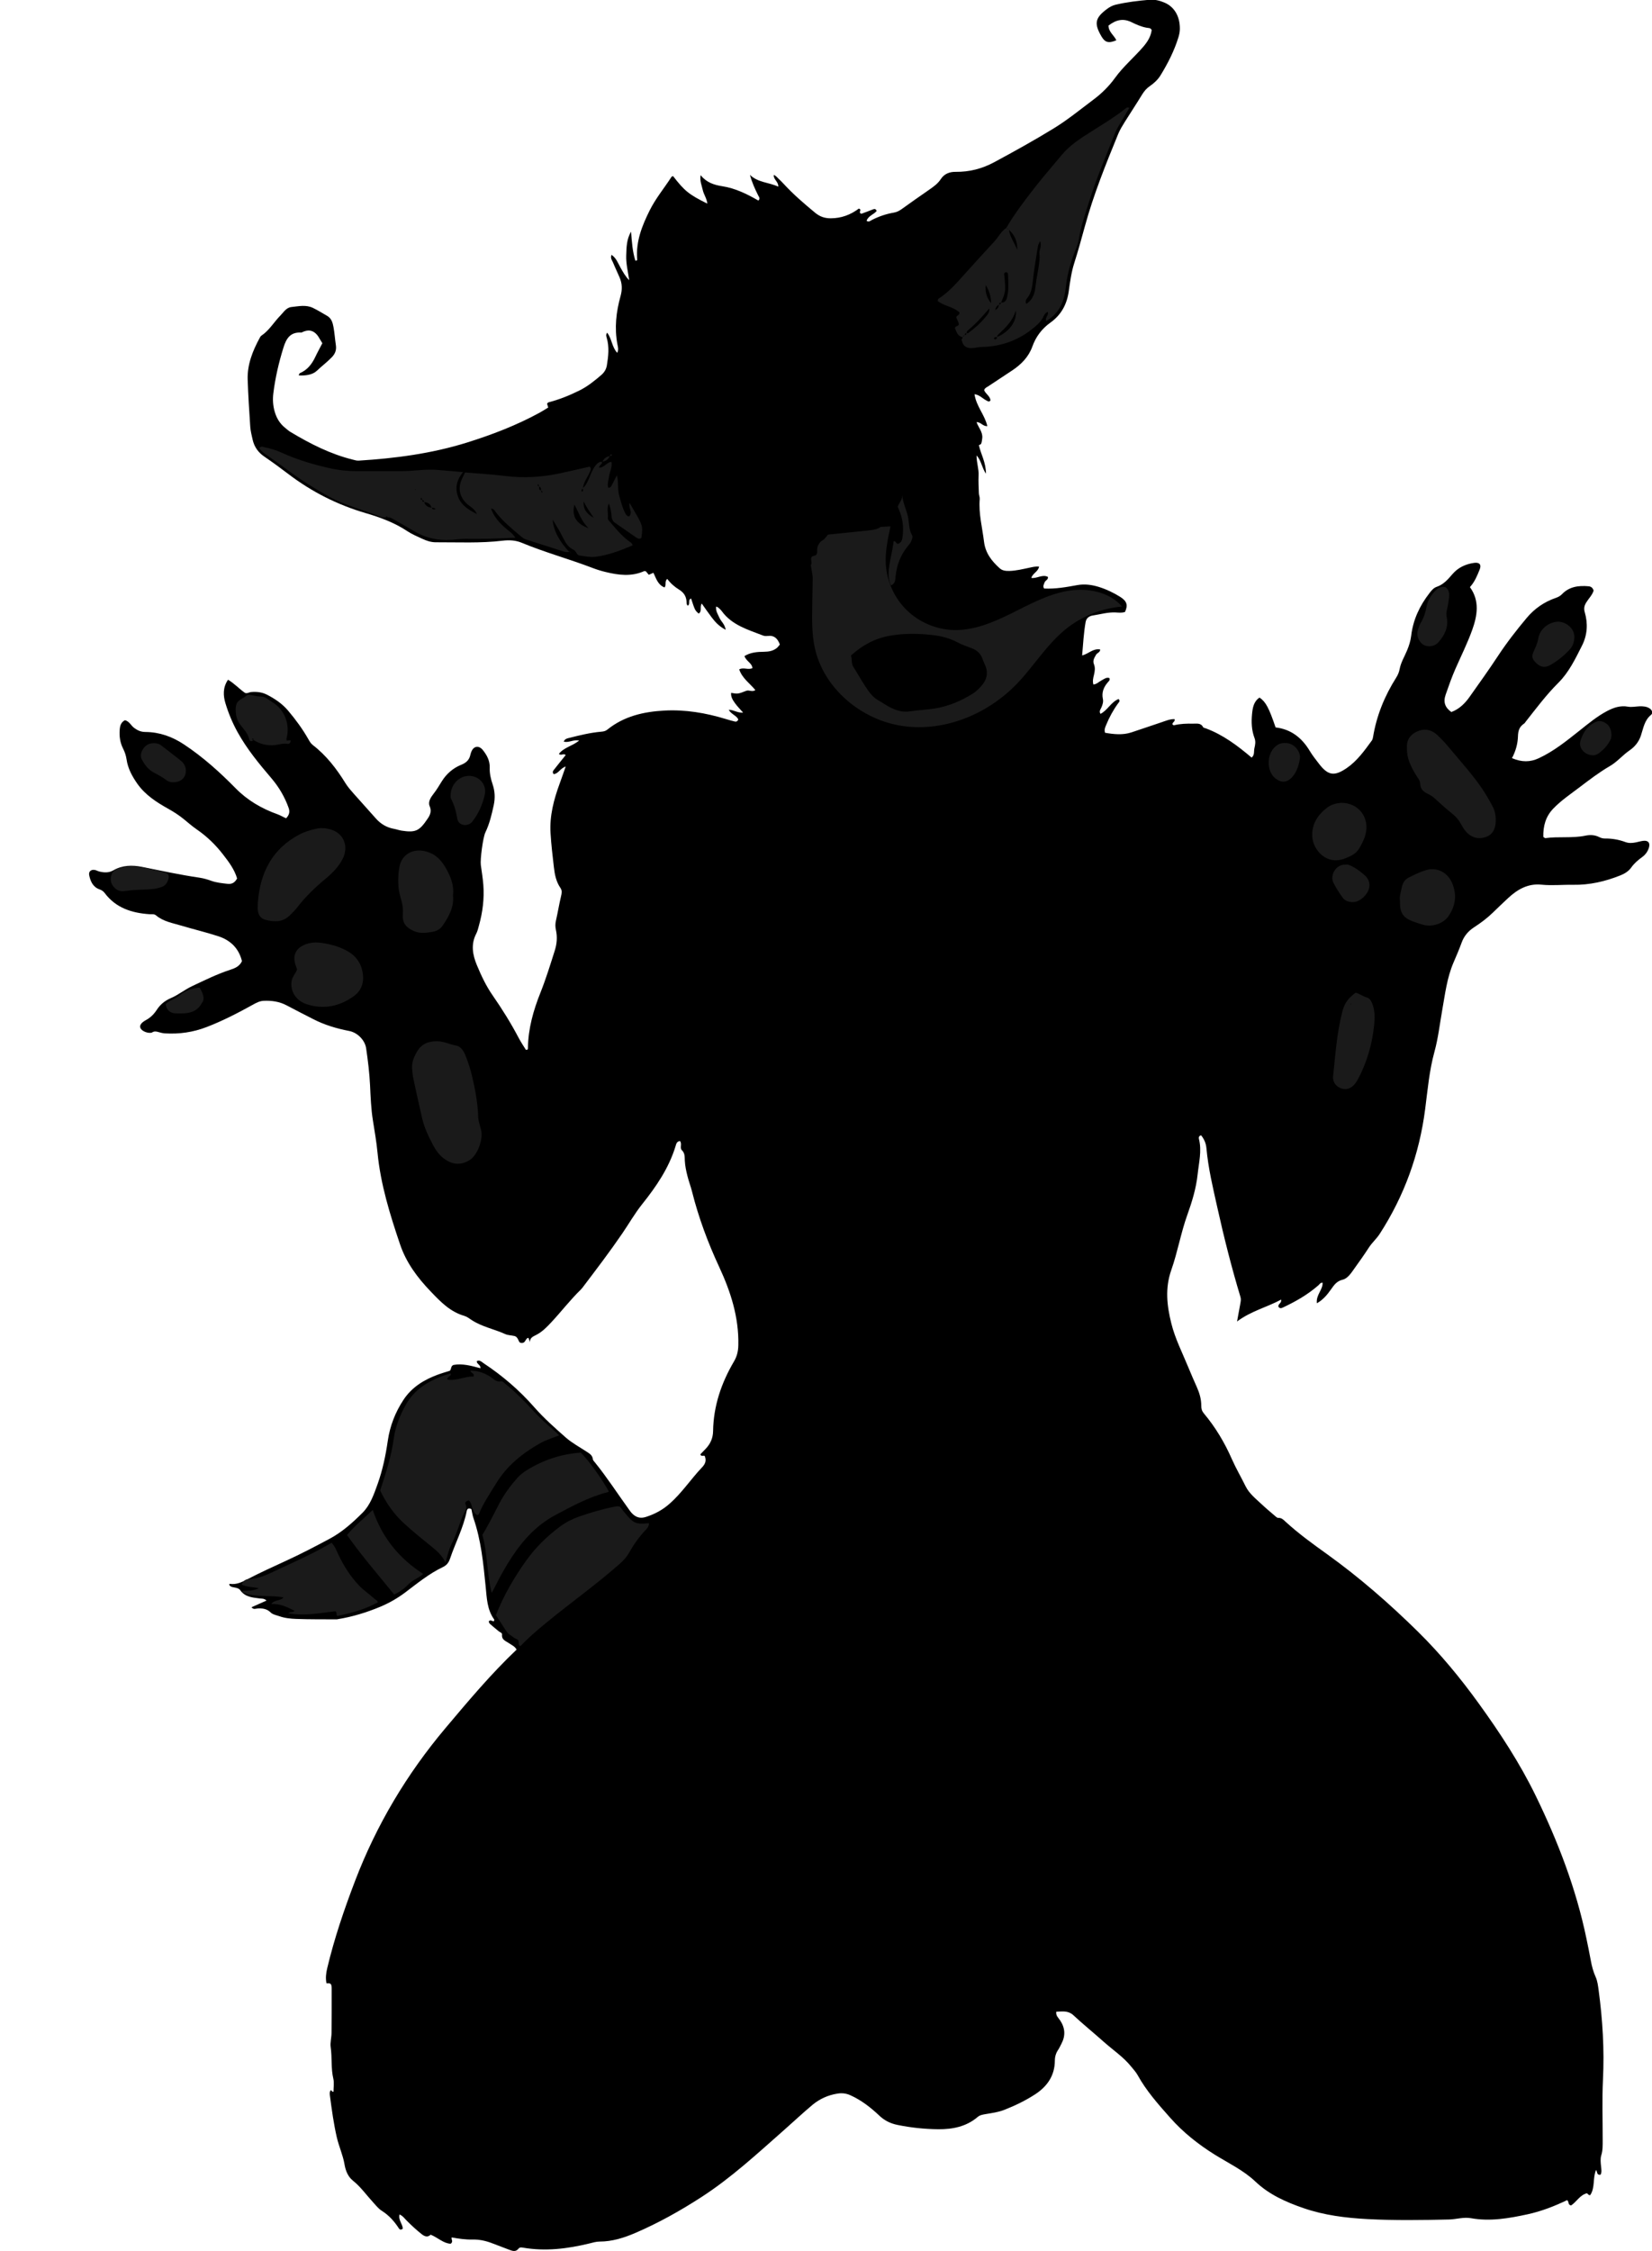 <?xml version="1.0" encoding="utf-8"?>
<!-- Generator: Adobe Illustrator 24.1.1, SVG Export Plug-In . SVG Version: 6.00 Build 0)  -->
<svg version="1.1" id="Layer_1" xmlns="http://www.w3.org/2000/svg" xmlns:xlink="http://www.w3.org/1999/xlink" x="0px" y="0px"
	 viewBox="0 0 413.73 563.5" style="enable-background:new 0 0 413.73 563.5;" xml:space="preserve">
<style type="text/css">
	.st0{fill:#1A1A1A;}
</style>
<g>
	<path d="M264.54,503.59c-0.17,1,0.54,1.54,0.96,2.18c1.28,1.92,1.38,3.86,0.31,5.88c-0.26,0.5-0.49,1.01-0.8,1.48
		c-0.55,0.82-0.82,1.68-0.83,2.69c-0.02,3.77-1.89,6.48-4.97,8.48c-2.43,1.57-5.01,2.82-7.7,3.87c-1.51,0.59-3.09,0.79-4.66,1.06
		c-0.71,0.13-1.4,0.21-1.99,0.71c-2.84,2.43-6.3,3.11-9.86,3.08c-3.43-0.03-6.85-0.39-10.23-1.08c-1.81-0.37-3.28-1.11-4.6-2.37
		c-2.15-2.03-4.47-3.83-7.2-5.06c-1.09-0.49-2.13-0.59-3.25-0.41c-2.35,0.37-4.46,1.33-6.27,2.84c-2.39,2-4.66,4.14-7,6.2
		c-6.72,5.92-13.28,12.02-20.84,16.9c-5.25,3.39-10.69,6.44-16.43,8.91c-2.86,1.23-5.83,2.19-9.03,2.19c-0.86,0-1.73,0.27-2.58,0.48
		c-5.47,1.33-10.99,2.01-16.6,1.04c-0.41-0.07-0.83-0.11-1.1,0.24c-0.72,0.92-1.55,0.58-2.38,0.27c-1.42-0.53-2.84-1.08-4.26-1.62
		c-1.58-0.61-3.21-0.96-4.91-0.92c-1.76,0.04-3.49-0.22-5.19-0.53c-0.21,0.54,0.5,0.96-0.25,1.58c-1.78-0.05-3.18-1.51-5.03-2.27
		c-0.68,0.69-1.43,0.51-2.21-0.1c-1.32-1.04-2.55-2.18-3.74-3.37c-0.55-0.55-1.01-1.23-1.83-1.59c-0.39,1.41,0.81,2.43,0.8,3.57
		c-0.48,0.38-0.79,0.21-0.95-0.05c-1.14-1.76-2.48-3.28-4.28-4.42c-0.86-0.54-1.53-1.4-2.23-2.17c-1.66-1.81-3.07-3.83-5.03-5.4
		c-1.2-0.96-1.82-2.4-2.11-4.13c-0.38-2.24-1.38-4.4-1.91-6.66c-0.79-3.43-1.26-6.9-1.72-10.38c-0.06-0.47-0.12-0.95,0.11-1.39
		c0.39-0.21,0.35,0.49,0.77,0.3c0-1.07,0.21-2.21-0.04-3.25c-0.62-2.6-0.28-5.26-0.66-7.87c-0.17-1.16,0.2-2.38,0.21-3.57
		c0.04-3.68,0.03-7.36,0.03-11.04c0-0.24-0.01-0.48-0.04-0.72c-0.08-0.78-0.66-0.71-1.25-0.68c-0.27-1.28-0.12-2.52,0.18-3.78
		c1.78-7.47,4.25-14.73,6.99-21.89c5.36-14.02,12.94-26.71,22.6-38.19c5.71-6.78,11.4-13.56,17.84-19.68
		c-0.44-0.83-1.22-1.12-1.86-1.57c-0.81-0.58-1.94-0.83-1.79-2.23c0.04-0.4-0.52-0.54-0.83-0.79c-0.74-0.61-1.48-1.22-2.2-1.85
		c-0.16-0.14-0.22-0.4-0.31-0.59c0.45-0.64,0.89,0.04,1.32-0.08c0.02-0.15,0.11-0.35,0.05-0.44c-1.79-2.47-1.84-5.38-2.13-8.23
		c-0.58-5.8-1.13-11.59-3.06-17.15c-0.25-0.73-0.34-1.53-0.5-2.22c-0.67-0.4-1.07-0.1-1.17,0.42c-0.82,4.2-2.84,7.96-4.19,11.97
		c-0.33,0.98-0.86,1.66-1.79,2.1c-3.49,1.66-6.45,4.11-9.51,6.41c-1.94,1.45-4.01,2.62-6.23,3.55c-3.4,1.41-6.91,2.49-10.55,3.08
		c-0.08,0.01-0.16,0.05-0.23,0.05c-3.41-0.02-6.82,0.02-10.23-0.11c-1.42-0.05-2.87-0.2-4.24-0.69c-0.75-0.27-1.6-0.38-2.17-0.95
		c-0.96-0.94-2.08-1.05-3.32-0.97c-0.43,0.03-0.93,0.33-1.45-0.31c1.21-0.54,2.39-1.06,3.77-1.68c-0.63-0.56-1.18-0.46-1.69-0.52
		c-1.81-0.24-3.68-0.33-4.89-2.06c-0.33-0.47-0.93-0.59-1.49-0.7c-0.46-0.09-0.96-0.13-1.24-0.61c-0.09-0.19-0.01-0.31,0.21-0.28
		c1.58,0.21,2.87-0.42,4.24-1.13c3.19-1.66,6.46-3.15,9.73-4.65c3.71-1.7,7.32-3.59,10.91-5.51c3.15-1.68,5.77-4.03,8.25-6.51
		c1.96-1.96,2.85-4.61,3.77-7.16c1.27-3.54,2.03-7.19,2.57-10.92c0.53-3.65,1.87-7.1,3.93-10.21c2.12-3.21,5.24-5.08,8.77-6.36
		c0.97-0.35,1.97-0.63,2.82-0.9c0.47-0.44,0.15-1.09,0.89-1.45c2.18-0.43,4.48,0.19,6.79,0.82c0.05-0.93-0.98-1.03-0.92-1.79
		c0.73-0.37,1.21,0.2,1.71,0.53c4.69,3.11,8.93,6.73,12.64,10.96c2.43,2.77,5.19,5.22,7.94,7.64c1.55,1.36,3.41,2.36,5.15,3.5
		c0.74,0.49,1.52,0.89,1.63,1.93c0.03,0.28,0.31,0.55,0.51,0.79c3.02,3.73,5.62,7.76,8.43,11.65c0.28,0.39,0.55,0.79,0.88,1.13
		c0.97,0.98,2.04,1.34,3.47,0.88c2.23-0.72,4.14-1.73,5.95-3.33c3.09-2.72,5.31-6.15,8.11-9.09c0.67-0.7,1.17-1.54,0.7-2.76
		c-0.14-0.43-0.9,0.26-1.13-0.49c0.44-0.46,0.93-0.97,1.42-1.48c1.14-1.22,1.75-2.67,1.77-4.33c0.1-6.32,2.07-12.07,5.24-17.46
		c0.74-1.26,1.05-2.52,1.08-4.05c0.16-6.99-1.91-13.39-4.79-19.59c-2.84-6.11-5.17-12.37-6.81-18.9c-0.33-1.31-0.83-2.59-1.15-3.9
		c-0.31-1.23-0.58-2.47-0.65-3.77c-0.05-0.91,0.08-1.88-0.75-2.67c-0.58-0.55,0.11-1.57-0.45-2.27c-0.86,0.04-0.97,0.8-1.14,1.34
		c-1.68,5.46-4.84,10.07-8.34,14.45c-1.86,2.33-3.31,4.89-4.98,7.33c-3.07,4.49-6.36,8.81-9.64,13.14
		c-0.24,0.32-0.47,0.65-0.76,0.93c-2.64,2.56-4.87,5.49-7.38,8.17c-1.14,1.23-2.31,2.43-3.85,3.2c-0.72,0.36-1.56,0.71-1.49,1.78
		c-0.12-0.36-0.24-0.72-0.37-1.08c-0.9,0.06-0.61,1.62-2.1,1.21c-0.45-0.26-0.47-1.44-1.41-1.67c-0.77-0.19-1.62-0.17-2.33-0.49
		c-2.76-1.26-5.8-1.81-8.38-3.5c-0.6-0.39-1.2-0.87-1.87-1.06c-3.56-1.02-5.99-3.58-8.42-6.12c-3.29-3.43-6.11-7.19-7.65-11.76
		c-2.54-7.49-4.88-15.02-5.65-22.96c-0.26-2.69-0.72-5.37-1.15-8.04c-0.47-2.9-0.58-5.87-0.72-8.82c-0.15-3.11-0.53-6.19-0.98-9.27
		c-0.29-2.01-2.13-3.93-4.23-4.34c-3.16-0.61-6.2-1.51-9.06-2.99c-2.2-1.14-4.42-2.24-6.6-3.41c-1.83-0.98-3.76-1.24-5.79-1.15
		c-1,0.05-1.83,0.49-2.67,0.96c-3.77,2.09-7.6,4.07-11.64,5.62c-3.33,1.28-6.79,1.78-10.34,1.57c-0.55-0.03-1.11-0.16-1.64-0.32
		c-0.56-0.17-1.08-0.27-1.61,0.07c-0.07,0.04-0.14,0.08-0.22,0.09c-0.97,0.17-2.36-0.41-2.7-1.13c-0.3-0.63,0.06-1.33,1.29-2
		c1.17-0.63,2.04-1.48,2.76-2.58c0.88-1.36,2.02-2.31,3.6-2.99c1.81-0.77,3.39-2.08,5.21-2.94c3.18-1.5,6.33-3.06,9.68-4.15
		c1.14-0.37,2.26-0.84,2.86-2.13c-0.77-3.19-2.86-5.24-5.93-6.24c-3.03-0.99-6.15-1.72-9.21-2.64c-2.2-0.66-4.54-1.02-6.38-2.58
		c-0.47-0.4-1.05-0.25-1.6-0.29c-4.45-0.3-8.46-1.55-11.27-5.32c-0.36-0.48-0.78-0.72-1.33-0.92c-1.61-0.59-2.22-1.99-2.54-3.52
		c-0.19-0.94,0.48-1.51,1.45-1.31c0.39,0.08,0.74,0.3,1.13,0.39c1.18,0.27,2.31,0.36,3.47-0.31c2.26-1.3,4.72-1.35,7.22-0.85
		c4.77,0.96,9.52,1.99,14.34,2.69c1.02,0.15,2.03,0.45,3,0.8c1.3,0.46,2.64,0.58,3.99,0.74c1.11,0.13,1.85-0.25,2.44-1.34
		c-0.64-2.24-2.07-4.14-3.53-6.02c-1.87-2.42-4.03-4.51-6.56-6.25c-1.18-0.81-2.26-1.78-3.38-2.68c-1.18-0.95-2.45-1.76-3.78-2.5
		c-2.93-1.64-5.76-3.46-7.75-6.29c-1.29-1.85-2.35-3.79-2.68-6.07c-0.14-0.95-0.44-1.86-0.88-2.72c-0.74-1.46-0.96-3.04-0.84-4.66
		c0.07-0.98,0.28-1.89,1.32-2.43c1.1,0.28,1.52,1.37,2.34,1.96c0.85,0.61,1.62,0.98,2.79,0.99c3.49,0.03,6.67,1.14,9.64,3.11
		c4.77,3.16,8.96,6.93,12.95,10.99c2.97,3.02,6.53,5.09,10.48,6.5c0.75,0.27,1.41,0.69,2.16,1.01c0.72-0.79,1.01-1.52,0.63-2.6
		c-0.98-2.75-2.42-5.2-4.3-7.41c-3.11-3.65-6.14-7.31-8.49-11.56c-1.29-2.33-2.29-4.75-3.04-7.24c-0.56-1.86-0.7-3.91,0.65-5.88
		c1.62,0.96,2.78,2.27,4.24,3.29c0.52,0.24,1.03-0.16,1.58-0.21c1.38-0.11,2.7,0.03,3.96,0.68c2.01,1.03,3.84,2.28,5.31,4.03
		c1.86,2.21,3.56,4.52,4.99,7.03c0.32,0.55,0.61,1.11,1.14,1.52c3.41,2.62,5.98,5.97,8.21,9.59c0.6,0.96,1.34,1.79,2.08,2.63
		c1.79,2.04,3.64,4.03,5.43,6.08c1.26,1.45,2.78,2.37,4.67,2.7c0.63,0.11,1.23,0.35,1.86,0.44c3.57,0.55,4.48,0.05,6.55-3.04
		c0.58-0.86,1.03-1.84,0.47-3.11c-0.46-1.05,0.29-2.19,0.97-3.06c0.8-1.01,1.43-2.11,2.11-3.19c1.18-1.88,2.84-3.29,4.87-4.1
		c1.26-0.51,1.99-1.23,2.26-2.5c0.05-0.23,0.13-0.46,0.21-0.69c0.57-1.5,1.89-1.75,2.91-0.48c1.01,1.26,1.77,2.66,1.72,4.37
		c-0.05,1.45,0.26,2.85,0.73,4.22c0.57,1.69,0.66,3.39,0.28,5.18c-0.51,2.35-1.05,4.67-2.1,6.85c-0.61,1.26-1.33,6.81-1.14,8.16
		c0.23,1.66,0.5,3.31,0.63,4.97c0.26,3.46-0.17,6.85-1.1,10.18c-0.19,0.69-0.35,1.41-0.68,2.04c-1.38,2.65-0.91,5.28,0.15,7.84
		c1.1,2.65,2.32,5.25,3.98,7.63c2.37,3.41,4.57,6.94,6.51,10.63c0.55,1.05,1.22,2.03,1.79,2.95c0.54,0.08,0.52-0.24,0.52-0.43
		c0.06-4.87,1.37-9.46,3.16-13.93c1.36-3.42,2.44-6.93,3.55-10.43c0.55-1.72,0.69-3.45,0.3-5.2c-0.18-0.8-0.18-1.54,0.01-2.35
		c0.46-2.02,0.79-4.07,1.27-6.09c0.18-0.74,0.3-1.42-0.14-2.06c-1.09-1.57-1.44-3.37-1.65-5.2c-0.33-2.85-0.67-5.7-0.84-8.56
		c-0.26-4.3,0.82-8.39,2.29-12.39c0.49-1.32,0.94-2.65,1.51-4.27c-1.39,0.47-1.82,1.8-3,1.91c-0.48-0.5-0.1-0.9,0.18-1.25
		c0.92-1.19,1.88-2.35,2.82-3.52c-0.53-0.53-1.11,0.23-1.71-0.28c1.22-1.63,3.33-1.94,5.07-3.34c-1.46-0.34-2.6,0.63-3.86,0.24
		c0.32-0.72,0.89-0.79,1.41-0.92c2.63-0.67,5.27-1.31,7.98-1.55c0.57-0.05,1.06-0.13,1.54-0.52c4.17-3.37,9.11-4.49,14.3-4.77
		c5.24-0.28,10.34,0.59,15.35,2.11c0.76,0.23,1.53,0.46,2.3,0.64c0.32,0.08,0.63-0.04,0.85-0.52c-0.45-1-1.8-1.3-2.4-2.43
		c1.26,0.02,2.19,0.82,3.6,0.71c-0.76-0.87-1.45-1.55-2.01-2.33c-0.54-0.76-1.1-1.56-0.99-2.61c1.64,0.27,1.66,0.32,3.79-0.52
		c0.74-0.29,1.41,0.39,2.28-0.17c-1.35-1.68-3.29-2.92-4.05-5.19c1.08-0.6,2.24,0.22,3.32-0.32c-0.13-1.3-1.58-1.72-2-3.01
		c1.5-0.94,3.21-1.06,4.92-1.08c1.16-0.01,2.23-0.2,3.15-0.92c0.3-0.23,0.52-0.58,0.79-0.89c-0.54-1.48-1.39-2.36-3.05-2.15
		c-0.39,0.05-0.83,0.03-1.18-0.11c-3.78-1.47-7.78-2.59-10.34-6.13c-0.23-0.32-0.55-0.58-0.84-0.85c-0.11-0.1-0.28-0.14-0.55-0.28
		c-0.16,1.13,0.45,1.95,0.84,2.85c0.41,0.91,1.33,1.55,1.56,2.98c-1.63-0.84-2.61-1.92-3.5-3.09c-0.85-1.12-1.65-2.29-2.5-3.48
		c-0.57,0.86,0.16,1.92-0.77,2.51c-0.93-0.82-0.93-0.82-1.9-3.77c-0.88,0.32-0.12,1.4-0.83,1.79c-0.28-0.23-0.29-0.55-0.3-0.87
		c-0.04-1.39-0.65-2.39-1.85-3.13c-1.14-0.7-2.17-1.58-2.99-2.71c-0.74,0.67-0.14,1.51-0.68,2.15c-1.66-0.64-2.1-2.24-2.78-3.67
		c-0.35,0.15-0.69,0.3-1.16,0.5c-0.24-0.28-0.49-0.58-0.75-0.88c-0.14-0.01-0.32-0.07-0.45-0.02c-3.18,1.41-6.41,0.98-9.63,0.2
		c-1.08-0.26-2.16-0.59-3.2-0.99c-5.89-2.26-12-3.91-17.83-6.34c-1.53-0.63-3.13-0.7-4.72-0.51c-5.58,0.67-11.17,0.38-16.76,0.4
		c-1.21,0.01-2.37-0.39-3.46-0.9c-1.23-0.58-2.51-1.1-3.63-1.85c-3.24-2.16-6.83-3.48-10.51-4.56c-7.06-2.07-13.5-5.33-19.35-9.79
		c-1.97-1.5-3.97-2.96-6.02-4.36c-1.54-1.05-2.5-2.44-2.91-4.23c-0.24-1.09-0.53-2.18-0.6-3.29c-0.26-3.9-0.51-7.8-0.64-11.71
		c-0.13-3.78,1.23-7.19,3-10.45c0.11-0.21,0.24-0.45,0.42-0.57c1.97-1.31,3.13-3.38,4.74-5.02c0.83-0.84,1.49-2.02,2.78-2.16
		c1.81-0.19,3.68-0.63,5.43,0.23c1.22,0.59,2.37,1.31,3.55,1.99c1.09,0.63,1.38,1.75,1.58,2.84c0.27,1.49,0.36,3.01,0.59,4.5
		c0.18,1.21-0.18,2.15-1.04,3.03c-1.16,1.2-2.5,2.2-3.71,3.35c-1.1,1.05-2.85,1.27-4.56,1.18c0.13-0.29,0.16-0.5,0.26-0.55
		c1.88-0.79,3.03-2.26,3.88-4.05c0.54-1.15,1.17-2.27,1.78-3.46c-0.21-0.35-0.43-0.68-0.62-1.02c-1-1.86-2.36-2.76-4.47-1.71
		c-0.07,0.03-0.15,0.07-0.23,0.06c-2.67-0.15-3.7,1.43-4.42,3.76c-1.17,3.75-2.05,7.55-2.53,11.43c-0.19,1.5-0.11,3.03,0.31,4.52
		c0.46,1.67,1.3,3.08,2.66,4.16c0.44,0.35,0.85,0.74,1.33,1.02c4.95,2.97,10.06,5.57,15.71,6.95c0.46,0.11,0.88,0.26,1.39,0.22
		c9.18-0.57,18.26-1.77,27.08-4.52c6.26-1.96,12.37-4.3,18.15-7.45c0.76-0.42,1.49-0.89,2.21-1.32c-0.12-0.4-0.21-0.68-0.29-0.95
		c0.12-0.13,0.2-0.31,0.32-0.34c2.72-0.7,5.3-1.74,7.81-2.99c2.03-1.01,3.76-2.41,5.46-3.87c0.74-0.65,1.22-1.4,1.39-2.43
		c0.38-2.3,0.63-4.58-0.04-6.87c-0.11-0.37-0.26-0.77,0.1-1.29c1.2,1.51,1.17,3.58,2.53,5.05c0.4-0.78,0.17-1.49,0.05-2.13
		c-0.78-4.1-0.32-8.13,0.78-12.07c0.46-1.65,0.42-3.14-0.23-4.66c-0.53-1.25-1.13-2.47-1.64-3.73c-0.23-0.55-0.73-1.06-0.4-1.95
		c1.22,0.81,1.63,2.09,2.26,3.2c0.62,1.09,1.21,2.19,2.18,3.16c-0.28-2.07-0.83-4.15-0.75-6.2c0.07-1.98,0.08-4.09,1.22-5.95
		c0.19,2.47,0.34,4.92,1.07,7.24c0.54,0.07,0.46-0.27,0.45-0.42c-0.33-4.4,1.22-8.29,3.13-12.13c1.5-3.02,3.66-5.6,5.47-8.41
		c0.07-0.11,0.26-0.13,0.4-0.19c2.89,3.73,3.95,4.59,8.58,6.89c-0.14-1.31-0.89-2.27-1.14-3.38c-0.25-1.15-0.78-2.26-0.55-3.74
		c1.48,1.81,3.32,2.44,5.43,2.76c3.26,0.5,6.22,1.96,9.04,3.59c0.56-0.53,0.12-0.93-0.07-1.33c-0.81-1.63-1.56-3.28-2.04-5.11
		c2,1.96,4.72,1.85,7.09,2.96c0.07-1.28-1.2-1.71-1.13-2.93c0.57,0.19,0.87,0.63,1.23,0.97c0.41,0.38,0.81,0.78,1.19,1.19
		c2.44,2.66,5.16,5,7.93,7.29c1.19,0.99,2.44,1.41,3.94,1.4c2.65-0.01,4.98-0.89,7.03-2.44c0.86,0.29-0.16,0.86,0.46,1.24
		c-0.05-0.01,0.12,0.08,0.24,0.04c0.98-0.35,1.94-0.73,2.91-1.1c0.32-0.12,0.62-0.11,0.85,0.42c-0.7,0.88-2.13,1.21-2.53,2.48
		c0.6,0.39,0.98-0.05,1.38-0.25c1.72-0.87,3.54-1.49,5.43-1.81c0.75-0.13,1.33-0.42,1.93-0.85c2.34-1.68,4.69-3.33,7.06-4.97
		c1.05-0.73,2.07-1.47,2.79-2.58c0.86-1.32,2.19-1.83,3.71-1.81c3.43,0.04,6.61-0.77,9.64-2.4c5-2.69,9.96-5.44,14.8-8.4
		c3.56-2.17,6.78-4.81,10.1-7.3c2.02-1.51,3.86-3.32,5.38-5.42c2.06-2.86,4.79-5.14,7.08-7.8c1.07-1.25,1.88-2.55,2.1-4.16
		c-0.25-0.61-0.78-0.5-1.23-0.59c-1.35-0.24-2.58-0.79-3.81-1.39c-2.01-0.98-3.77-0.7-5.77,0.84c-0.02,1.56,1.37,2.42,1.96,3.68
		c-1.92,0.82-2.83,0.58-3.73-0.97c-1.89-3.24-1.6-4.64,1.42-6.88c0.65-0.48,1.33-0.86,2.13-1.05c2.8-0.66,5.66-0.99,8.51-1.24
		c1.26-0.11,2.53,0.21,3.72,0.71c2.42,1.02,3.89,3.38,3.86,6.6c-0.01,0.71-0.16,1.43-0.37,2.11c-1.04,3.38-2.64,6.51-4.48,9.51
		c-0.68,1.1-1.63,1.97-2.69,2.7c-0.81,0.55-1.4,1.26-1.92,2.1c-1.41,2.32-2.92,4.58-4.36,6.89c-0.59,0.95-1.18,1.91-1.61,2.94
		c-3.12,7.61-6.2,15.24-8.37,23.19c-0.84,3.08-1.69,6.16-2.66,9.2c-0.73,2.3-1.04,4.67-1.37,7.03c-0.46,3.27-1.88,5.9-4.58,7.83
		c-2.14,1.53-3.65,3.52-4.54,6.02c-0.93,2.58-2.77,4.45-5.02,5.95c-2,1.33-4,2.64-6,3.97c-0.39,0.26-0.87,0.42-1.05,0.97
		c0.34,0.95,1.48,1.45,1.59,2.56c-0.32,0.5-0.65,0.23-1,0.05c-0.96-0.48-1.69-1.4-3-1.59c0.42,3.01,2.58,5.18,3.21,8
		c-1.17,0.06-1.59-1.03-2.71-1c0.5,1.36,1.59,2.48,1.44,3.98c-0.05,0.47-0.11,0.95-0.26,1.39c-0.06,0.18-0.37,0.27-0.59,0.41
		c0.5,2.23,1.77,4.27,1.78,7.13c-1.09-1.6-1.14-3.26-2.36-4.59c0,1.86,0.59,3.37,0.51,4.96c-0.07,1.51,0.02,3.04,0.07,4.55
		c0.02,0.47,0.25,0.95,0.21,1.41c-0.3,3.64,0.65,7.13,1.08,10.69c0.35,2.85,1.91,4.83,3.9,6.63c0.7,0.64,1.57,0.71,2.47,0.69
		c1.69-0.05,3.32-0.46,4.96-0.8c0.78-0.16,1.54-0.38,2.46-0.28c-0.23,1.26-1.57,1.63-1.95,2.83c1.44,0.2,2.76-0.98,4.16-0.26
		c0.14,0.69-0.62,0.85-0.82,1.35c-0.19,0.51-0.51,1.01-0.13,1.56c2.81,0.14,5.55-0.35,8.27-0.85c1.9-0.35,3.71-0.08,5.43,0.45
		c1.89,0.59,3.71,1.45,5.4,2.52c1.63,1.04,1.94,2.05,1.16,3.74c-0.77,0.28-1.58,0.17-2.37,0.13c-1.95-0.09-3.8,0.47-5.69,0.76
		c-0.92,0.14-1.63,0.64-1.81,1.66c-0.48,2.74-0.62,5.51-0.87,8.35c1.63-0.42,2.79-1.85,4.53-1.5c-0.03,0.76-0.77,0.84-1.03,1.31
		c-0.43,0.76-0.93,1.45-0.52,2.44c0.33,0.82,0.2,1.72-0.01,2.59c-0.19,0.76-0.4,1.55-0.15,2.43c0.85-0.07,1.4-0.71,2.07-1.05
		c0.62-0.32,1.18-0.83,1.95-0.56c0.21,0.53-0.18,0.79-0.4,1.05c-1.05,1.22-1.59,2.54-1.24,4.19c0.15,0.71-0.07,1.41-0.36,2.09
		c-0.2,0.47-0.67,0.95-0.24,1.63c1.78-0.91,2.65-2.97,4.52-3.72c0.5,0.48,0.11,0.78-0.1,1.07c-1.23,1.69-2.22,3.51-3.01,5.44
		c-0.24,0.59-0.53,1.16-0.26,1.94c2.18,0.38,4.39,0.62,6.58-0.09c2.51-0.81,4.99-1.7,7.49-2.52c1.09-0.36,2.17-0.85,3.34-0.81
		c0.19,0.71-0.68,0.8-0.52,1.36c0.13,0.07,0.27,0.21,0.38,0.18c1.57-0.39,3.16-0.43,4.76-0.4c0.93,0.02,1.95-0.24,2.52,0.88
		c0.08,0.16,0.41,0.2,0.63,0.28c4.33,1.6,7.96,4.32,11.51,7.33c0.81-0.61,0.52-1.57,0.71-2.36c0.2-0.85,0.36-1.66,0.01-2.57
		c-0.72-1.9-0.8-3.92-0.61-5.92c0.15-1.57,0.39-3.18,1.88-4.17c1.57,1.08,2.34,2.54,4.02,7.47c3.83,0.45,6.55,2.56,8.52,5.83
		c0.7,1.16,1.54,2.23,2.37,3.3c2.3,2.99,3.88,3.13,6.94,1.04c2.57-1.76,4.43-4.35,6.27-6.88c0.18-0.24,0.26-0.58,0.31-0.89
		c0.88-5.36,2.89-10.27,5.78-14.84c0.43-0.68,0.73-1.36,0.88-2.18c0.31-1.66,1.22-3.11,1.86-4.66c0.49-1.18,0.87-2.37,1.03-3.67
		c0.47-3.99,2.12-7.5,4.57-10.66c0.49-0.64,1.04-1.32,1.79-1.57c1.75-0.59,2.84-1.87,3.99-3.21c1.4-1.63,3.3-2.51,5.42-2.8
		c1.34-0.18,1.87,0.44,1.39,1.64c-0.62,1.55-1.25,3.12-2.45,4.43c2.49,3.43,1.86,7.14,0.57,10.73c-1.19,3.3-2.76,6.46-4.18,9.68
		c-0.93,2.12-1.7,4.3-2.46,6.49c-0.66,1.89-0.17,3.24,1.42,4.37c2.01-0.75,3.42-2.17,4.57-3.8c2.4-3.39,4.82-6.76,7.11-10.24
		c2.19-3.33,4.66-6.5,7.22-9.55c1.91-2.28,4.36-3.99,7.23-4.97c0.61-0.21,1.12-0.47,1.6-0.96c1.82-1.9,4.17-2.18,6.64-1.96
		c0.61,0.05,1.04,0.38,1.26,1.07c-0.32,1.12-1.22,1.96-1.84,2.97c-0.49,0.79-0.66,1.49-0.38,2.46c0.83,2.85,0.66,5.69-0.69,8.36
		c-1.66,3.28-3.26,6.65-5.89,9.27c-3.02,3-5.54,6.38-8.16,9.7c-0.15,0.19-0.27,0.42-0.46,0.55c-1.15,0.77-1.49,1.72-1.53,3.19
		c-0.05,1.85-0.58,3.75-1.5,5.45c2.46,1.06,4.58,1.01,6.66,0.05c3.82-1.76,7.04-4.39,10.3-6.97c2.19-1.74,4.34-3.53,6.83-4.85
		c1.65-0.87,3.33-1.46,5.28-1.11c0.92,0.17,1.91-0.06,2.86-0.09c0.89-0.03,1.76,0.02,2.54,0.52c0.63,0.41,0.91,1.17,0.37,1.61
		c-1.69,1.38-1.93,3.37-2.56,5.23c-0.51,1.52-1.47,2.74-2.88,3.71c-1.7,1.17-3.05,2.83-4.86,3.88c-2.71,1.57-5.18,3.47-7.66,5.35
		c-2.23,1.69-4.55,3.25-6.51,5.28c-1.97,2.03-2.58,4.46-2.52,7.11c0.25,0.16,0.4,0.33,0.52,0.31c3.32-0.47,6.69,0.07,10.01-0.62
		c1.14-0.24,2.38-0.22,3.52,0.38c0.41,0.21,0.91,0.34,1.37,0.33c1.78-0.02,3.5,0.28,5.17,0.9c0.87,0.32,1.73,0.24,2.6,0.07
		c0.63-0.12,1.24-0.32,1.87-0.39c1.24-0.13,1.76,0.54,1.37,1.77c-0.3,0.94-0.86,1.71-1.66,2.29c-1.04,0.75-1.99,1.56-2.75,2.63
		c-0.66,0.92-1.62,1.52-2.68,1.95c-3.81,1.53-7.72,2.44-11.88,2.37c-2.63-0.05-5.27,0.24-7.9-0.03c-3.39-0.35-6.02,1.17-8.38,3.36
		c-1.29,1.2-2.56,2.42-3.82,3.64c-1.44,1.4-3.04,2.59-4.72,3.68c-1.45,0.95-2.5,2.18-3.1,3.84c-0.6,1.65-1.29,3.27-1.99,4.88
		c-1.68,3.86-2.15,8-2.88,12.08c-0.61,3.45-1,6.97-1.93,10.34c-1.3,4.73-1.71,9.57-2.33,14.37c-1.45,11.29-5.22,21.69-11.39,31.24
		c-0.79,1.22-1.89,2.16-2.68,3.37c-1.17,1.81-2.42,3.57-3.68,5.32c-0.79,1.11-1.65,2.46-2.9,2.76c-1.54,0.37-2.18,1.38-2.95,2.46
		c-0.92,1.28-1.88,2.52-3.52,3.45c-0.26-2.1,1.49-3.33,1.44-5.14c-0.54-0.09-0.76,0.38-1.07,0.65c-2.67,2.34-5.72,4.07-8.92,5.57
		c-0.4,0.19-0.75,0.23-1.06-0.18c-0.24-0.73,0.86-0.9,0.65-1.82c-3.55,1.92-7.51,2.84-11.03,5.48c0.31-1.7,0.56-3.08,0.82-4.47
		c0.1-0.55,0.21-1.09,0.04-1.65c-2.24-7.41-4.13-14.91-5.81-22.47c-1.09-4.9-2.27-9.79-2.72-14.81c-0.11-1.21-0.58-2.28-1.33-3.21
		c-0.64,0.15-0.61,0.64-0.53,0.97c0.73,2.97-0.03,5.88-0.34,8.79c-0.37,3.5-1.4,6.86-2.59,10.18c-1.62,4.51-2.42,9.28-4.01,13.79
		c-1.6,4.56-1.1,8.9,0.01,13.36c0.95,3.83,2.75,7.32,4.23,10.93c0.7,1.7,1.43,3.38,2.18,5.06c0.66,1.48,1.1,3.02,1.09,4.62
		c0,0.79,0.17,1.35,0.66,1.93c2.89,3.45,5.17,7.26,6.99,11.4c1.02,2.32,2.33,4.54,3.45,6.83c0.89,1.81,2.52,3.09,3.97,4.45
		c1.05,0.99,2.15,1.91,3.24,2.84c0.3,0.25,0.66,0.64,0.97,0.62c0.85-0.04,1.31,0.49,1.84,0.97c3.25,2.98,6.81,5.55,10.38,8.11
		c8.13,5.84,15.66,12.41,22.78,19.42c5.58,5.5,10.57,11.54,15.17,17.9c5.35,7.4,10.34,15,14.34,23.23
		c5.54,11.39,10.06,23.14,12.65,35.58c0.39,1.87,0.78,3.75,1.12,5.63c0.26,1.42,0.62,2.78,1.22,4.11c0.44,0.99,0.58,2.15,0.73,3.25
		c1.01,7.45,1.46,14.92,1.09,22.45c-0.24,5.02-0.06,10.07-0.07,15.11c0,1.28,0.04,2.54-0.35,3.8c-0.28,0.92-0.15,1.9-0.05,2.86
		c0.07,0.69,0.2,1.39-0.13,2.01c-1.03,0.15-0.75-0.71-1.13-1.19c-0.88,2.05-0.19,4.42-1.46,6.29c-0.41,0.12-0.51-0.29-0.84-0.46
		c-1.74,0.44-2.6,2.16-3.93,3.04c-0.94-0.09-0.45-1.02-1.05-1.31c-3.13,1.5-6.39,2.78-9.84,3.53c-4.7,1.02-9.39,1.85-14.23,0.98
		c-1.83-0.33-3.65,0.29-5.49,0.33c-6.8,0.16-13.6,0.26-20.39-0.1c-5.43-0.29-10.83-0.95-16.02-2.74c-4.41-1.52-8.62-3.38-12.07-6.66
		c-2.99-2.83-6.71-4.58-10.17-6.73c-4.15-2.59-7.94-5.59-11.21-9.29c-2.98-3.36-5.94-6.69-8.12-10.64c-0.42-0.76-1.04-1.41-1.59-2.1
		c-1.97-2.45-4.6-4.18-6.92-6.25c-2.56-2.29-5.25-4.45-7.75-6.79C267.3,503.26,265.95,503.57,264.54,503.59z"/>
</g>
<g>
	<path class="st0" d="M203.06,141.43c0.26-0.26,0.2-0.69,0.13-1.04c-0.07-0.36-0.12-0.79,0.15-1.04c0.26-0.24,0.7-0.18,0.98-0.39
		c0.19-0.14,0.29-0.39,0.32-0.62c0.03-0.24,0-0.48,0.01-0.72c0.01-0.8,0.4-1.58,0.99-2.12c0.25-0.22,0.55-0.29,0.78-0.53
		c0.33-0.36,0.63-0.76,0.94-1.14c3.37-0.35,6.74-0.69,10.12-1.04c1.07-0.11,2.19-0.24,3.05-0.88c0.83-0.05,1.66-0.1,2.49-0.15
		c-0.68,3.14-1.37,6.34-1.17,9.55c0.27,4.33,2.21,8.53,5.34,11.53c3.13,3,7.4,4.78,11.74,4.88c5.02,0.11,9.82-1.92,14.32-4.15
		c4.5-2.22,8.98-4.71,13.92-5.61c4.94-0.9,10.56,0.09,13.85,3.88c-5.18,0.43-10.22,2.47-14.24,5.76
		c-4.69,3.84-7.88,9.18-12.08,13.55c-7.3,7.59-18.09,12.08-28.51,10.61c-10.43-1.46-19.98-9.41-22.16-19.71
		c-0.72-3.42-0.67-6.95-0.61-10.44c0.04-2.4,0.08-4.81,0.12-7.21L203.06,141.43z M213.12,164.09c0.34,1,0.03,1.98,0.6,2.86
		c1.04,1.61,1.95,3.29,3.01,4.89c0.88,1.33,1.77,2.66,3.23,3.47c1.05,0.58,2.02,1.31,3.09,1.83c1.51,0.73,3.07,1.22,4.82,0.94
		c2.04-0.32,4.13-0.39,6.18-0.71c3.5-0.55,6.71-1.93,9.7-3.81c0.73-0.46,1.36-1.12,1.95-1.76c1.32-1.45,1.87-3.12,1.11-5.04
		c-0.23-0.59-0.53-1.17-0.73-1.77c-0.5-1.49-1.57-2.33-3.01-2.83c-1.05-0.37-2.11-0.75-3.09-1.27c-1.93-1.02-3.97-1.62-6.11-1.88
		c-3.64-0.43-7.25-0.52-10.91,0.12C219.12,159.79,215.95,161.53,213.12,164.09z"/>
	<path class="st0" d="M122.94,127.22c0.74,2.19,2.24,3.81,3.97,5.25c0.7,0.58,1.5,1.09,2.16,2.15c-2.45,0.09-4.64,0.2-6.83,0.25
		c-1.91,0.04-3.82,0-5.73,0.01c-0.63,0.01-1.27,0.04-1.9,0.12c-3.81,0.48-7.43,0.02-10.79-1.97c-1.78-1.05-3.58-2.06-5.38-3.09
		c-0.41-0.24-0.82-0.51-1.33-0.41l0.01,0.03c-0.18-0.5-0.38-0.25-0.58-0.02c0,0,0.02-0.05,0.02-0.05c-0.31,0.01-0.67,0.13-0.93,0.02
		c-3.89-1.65-8.02-2.65-11.84-4.48c-1.88-0.9-3.61-2-5.39-3.06c-3.78-2.25-7.21-4.99-10.81-7.49c-0.97-0.67-1.99-1.29-2.66-2.27
		c0.42-0.64,0.91-0.34,1.32-0.25c1.48,0.31,2.93,0.73,4.32,1.37c3.85,1.77,7.9,2.95,12.02,3.88c2.25,0.51,4.55,0.74,6.87,0.73
		c3.83-0.01,7.67,0.03,11.5-0.01c2.79-0.03,5.56-0.51,8.35-0.31c2.1,0.15,4.2,0.35,6.67,0.57c-1.83,2.16-2.05,4.37-1.12,6.51
		c0.8,1.84,2.49,2.93,4.58,3.99c-0.58-1.36-1.58-1.77-2.32-2.41c-1.98-1.7-2.54-4.01-1.44-6.36c0.23-0.5,0.47-1,0.78-1.65
		c3.33,0.28,6.73,0.47,10.1,0.89c4.64,0.58,9.21,0.29,13.76-0.69c2.47-0.53,4.94-1.11,7.37-1.66c0.46,0.5,0.23,0.91,0.03,1.36
		c-0.59,1.37-1.62,2.57-1.73,4.14c-0.34,0.22-0.55,0.46-0.13,0.81c0.19-0.29,0.19-0.57,0.07-0.86c1.25-1.14,1.61-2.78,2.32-4.22
		c0.43-0.88,0.86-1.68,1.67-2.24c0.27-0.19,0.58-0.23,0.9-0.16l-0.04-0.05c0.13,0.66-0.72,0.81-0.77,1.48
		c1.32,0.02,1.95-1.37,3.15-1.46l-0.04-0.07c0.31,1.4-0.47,2.63-0.63,3.95c-0.1,0.86-0.45,1.69-0.17,2.57
		c0.53,0.11,0.72-0.25,0.9-0.6c0.44-0.85,0.87-1.7,1.31-2.55l-0.06-0.04c0.51,1.77,0.11,3.65,0.66,5.44
		c0.42,1.37,0.74,2.77,1.4,4.05c0.22,0.42,0.4,0.88,1.06,0.91c0.96-1.07-0.29-2.26,0.1-3.36c3.39,5.83,3.37,5.44,2.94,8.75
		c-0.47,0.37-0.91,0.16-1.31-0.11c-1.77-1.22-3.53-2.46-5.3-3.68c-0.57-0.4-0.84-0.97-0.86-1.63c-0.04-1.03-0.26-2.02-0.68-3.23
		c-0.58,1.34-0.12,2.5-0.25,3.62c-0.06,0.5,0.39,0.84,0.7,1.21c1.55,1.82,3.09,3.65,5.1,5.01c0.17,0.12,0.26,0.37,0.45,0.65
		c-3.06,1.32-6.11,2.47-9.35,2.88c-1.3,0.16-2.68-0.13-4.01-0.33c-0.75-0.11-0.77-1.1-1.49-1.43c-1.27-0.58-1.96-1.66-2.6-2.96
		c-0.71-1.44-1.56-2.87-2.59-4.54c0.06,2.49,1.75,5.61,4.16,8.06l0.06-0.07c-0.47,0.16-0.94,0.12-1.41-0.02
		c-3.18-1.01-6.35-2.02-9.52-3.04c-0.61-0.2-1.09-0.63-1.58-1.05c-2.06-1.75-4.15-3.46-5.84-5.6c-0.35-0.44-0.61-1.13-1.38-1.09
		l-0.04-0.18L122.94,127.22z M105.75,125.16c-0.03,0.35,0.13,0.51,0.48,0.49c0.26,0.97,0.97,1.35,1.91,1.44
		c0.21,0.6,0.63,0.45,1.05,0.31c0.08,0.17-0.03,0.23-0.05,0.14c-0.06-0.31-0.16,0.09,0.11-0.07c-0.37-0.18-0.7-0.46-1.15-0.33
		c-0.26-0.98-0.96-1.38-1.91-1.45c0.03-0.36-0.13-0.52-0.48-0.48c-0.04-0.2-0.08-0.4-0.12-0.59c-0.08,0.06-0.23,0.12-0.23,0.19
		C105.34,125.05,105.49,125.19,105.75,125.16z M135.41,122.86c0.13-0.45,0.1-0.84-0.38-1.07c-0.06-0.2-0.13-0.4-0.19-0.59
		c-0.06,0.08-0.19,0.16-0.18,0.23c0.02,0.24,0.17,0.36,0.43,0.32c-0.15,0.45-0.12,0.85,0.38,1.07c0.08,0.18,0.16,0.36,0.24,0.55
		c0.04-0.06,0.11-0.12,0.11-0.18C135.83,122.91,135.68,122.8,135.41,122.86z M135.4,133.52c0.05-0.19,0.17-0.12,0.09-0.03
		c-0.2,0.24,0.15,0.05-0.16-0.04c-0.08-0.31-0.28,0.13-0.1-0.14c0.03-0.04,0.08-0.11,0.1-0.1
		C135.49,133.28,135.51,133.39,135.4,133.52z M147.43,132.24c-1.97-1.86-2.48-4.03-3.58-5.9
		C143.18,129.17,144.21,131.08,147.43,132.24z M148.71,129.63c-0.9-1.33-1.85-2.62-2.51-4.09
		C145.96,127.52,147.08,128.73,148.71,129.63z M104.05,122.44l-0.09,0.14l0.14,0.02L104.05,122.44z"/>
	<path class="st0" d="M111.59,391.2c-0.72-1.57-1.9-2.72-3.22-3.8c-2.48-2.01-4.98-4.01-7.32-6.17c-2.48-2.29-4.38-5.06-5.84-8.11
		c1.39-4.25,2.78-8.46,3.39-12.92c0.42-3.08,1.58-6.01,3.15-8.74c1.98-3.43,5.07-5.45,8.65-6.84c0.81-0.32,1.66-0.56,2.48-0.83
		c0.24,0.81-0.88,0.69-0.87,1.56c2.3,0.42,4.4-0.85,6.57-0.75c0.36-0.94-0.73-0.81-0.76-1.47c1.91-0.02,3.6,0.6,5.15,1.63
		c0.77,0.51,1.36,1.29,2.53,1.03c0.37-0.08,0.92,0.53,1.35,0.88c2.3,1.87,4.39,3.97,6.38,6.15c1.62,1.77,3.34,3.41,5.17,4.96
		c0.53,0.45,1.02,0.96,1.64,1.54c-1.69,0.67-3.3,1.15-4.76,1.97c-4.44,2.5-8.3,5.6-11.01,10.03c-1.54,2.52-3.22,4.95-4.34,7.71
		c-0.05,0.12-0.25,0.17-0.39,0.25c-1.55-0.73-1.07-2.68-2.1-3.68c-0.68,0.09-1.08,0.57-0.86,0.98c0.47,0.9,0.02,1.49-0.35,2.2
		c-0.36,0.7-0.66,1.45-0.93,2.2c-0.66,1.88-1.3,3.78-2.21,5.56c-0.77,1.5-1.04,3.17-1.59,4.74L111.59,391.2z"/>
	<path class="st0" d="M251.93,57.19c2.14-3.66,4.71-7.03,7.31-10.36c2.11-2.7,4.38-5.28,6.57-7.93c1.54-1.87,3.44-3.33,5.44-4.65
		c3.67-2.41,7.51-4.56,10.95-7.33c0.08-0.06,0.28,0.01,0.66,0.04c-0.84,1.42-1.6,2.78-2.42,4.1c-0.47,0.75-0.88,1.51-1.21,2.33
		c-2.28,5.79-4.76,11.51-6.59,17.47c-0.91,2.97-1.97,5.88-2.44,8.97c-0.2,1.32-0.81,2.58-1.28,3.85c-0.99,2.71-1.7,5.47-2.01,8.35
		c-0.36,3.35-1.57,6.41-4.89,8.34c-0.39-0.84,0.63-1.39,0.42-2.29c-0.8,0.22-1,0.99-1.31,1.54c-0.65,1.15-1.61,1.94-2.62,2.74
		c-3.7,2.94-7.91,4.39-12.62,4.5c-0.87,0.02-1.73,0.28-2.6,0.28c-1.45,0.01-2.15-0.61-2.47-2.07c-0.04-0.16,0.22-0.39,0.34-0.59
		c0.13-0.21,0.25-0.41,0.38-0.62c0.34,0.03,0.52-0.11,0.49-0.47c0.15,0,0.35,0.06,0.45-0.01c1.58-1.16,3.06-2.45,4.3-3.97
		c0.52-0.64,1.17-1.31,0.95-2.3c0.09-0.03,0.18-0.06,0.27-0.1c-0.04,0-0.1-0.02-0.12,0c-0.04,0.04-0.06,0.1-0.09,0.16
		c-1.65,1.92-3.32,3.83-5.29,5.45c-0.24,0.2-0.46,0.44-0.42,0.8c-0.35-0.02-0.51,0.14-0.48,0.49c-0.39,0.05-0.4,0.34-0.38,0.63
		c-1.32-0.61-1.32-0.61-2.06-2.34c0-0.63,0.78-0.46,0.96-0.93c0.05-0.68-0.49-1.16-0.61-1.83c0.01-0.51,0.83-0.47,0.78-1.21
		c-1.47-1.46-3.82-1.57-5.45-2.88c0.08-0.26,0.07-0.48,0.17-0.55c2.6-1.64,4.57-3.96,6.6-6.21c2.46-2.73,4.92-5.45,7.42-8.14
		c1.02-1.1,1.66-2.53,2.97-3.37c0.22,0.12,0.44,0.23,0.66,0.35c0.25,1.91,1.48,3.43,2.11,5.18c0.05-2.03-0.57-3.78-2.16-5.12
		C252.51,57.16,252.26,57.09,251.93,57.19z M249.21,77.62c0.64-0.26,0.92-0.75,0.96-1.41c0.35,0.03,0.51-0.13,0.49-0.47
		c0.86,0.06,1.29-0.37,1.51-1.18c0.52-1.95,0.37-3.93,0.27-5.91c-0.02-0.45-0.38-0.65-0.82-0.38c-0.27,0.3-0.1,0.63-0.07,0.92
		c0.34,3.72,0.34,3.72-0.85,6.59c-0.36-0.03-0.51,0.14-0.48,0.49c-0.61,0.27-0.92,0.75-0.95,1.41c-0.07,0.02-0.15,0.03-0.2,0.07
		c-0.03,0.02-0.02,0.09-0.03,0.14C249.1,77.8,249.16,77.71,249.21,77.62z M249.7,84.37c3.04-1.28,5.04-3.91,4.7-6.68
		c-0.79,2.73-2.56,4.3-4.26,5.93c-0.22,0.21-0.46,0.43-0.41,0.8c-0.15-0.01-0.31-0.06-0.44-0.02c-0.22,0.06-0.45,0.23-0.28,0.47
		c0.16,0.22,0.42,0.04,0.58-0.1C249.69,84.69,249.67,84.51,249.7,84.37z M257.01,76.07c1.89-1.17,2.19-3.01,2.4-4.94
		c0.16-1.49,0.52-2.96,0.72-4.45c0.14-1.02,0.32-2.07,0.2-3.08c-0.13-1.04,0.67-2.01,0.14-3.24c-0.24,0.55-0.47,0.9-0.53,1.28
		c-0.41,2.5-0.82,5-1.14,7.51c-0.25,1.95-0.24,3.95-1.62,5.59C256.88,75.08,256.78,75.6,257.01,76.07z M246.88,71.36
		c-0.19,1.6,0.13,3.04,1.34,4.55C248.19,74.05,247.65,72.67,246.88,71.36z"/>
	<path class="st0" d="M155.26,377.18c3.4,4.33,3.6,4.44,7.25,4.13c0.05,0.7-0.33,1.19-0.77,1.65c-1.67,1.74-3.04,3.69-4.22,5.79
		c-0.59,1.05-1.38,1.9-2.3,2.71c-5.92,5.25-12.39,9.8-18.48,14.83c-2.21,1.82-4.4,3.65-6.37,5.78c-0.94-0.22-0.02-1.42-0.93-1.72
		c-0.58-0.19-1.07-0.67-1.61-1.01c-0.48-0.31-0.85-0.7-1.15-1.19c-0.81-1.28-1.65-2.54-2.49-3.82c1.9-4.84,4.5-9.31,7.51-13.55
		c2.42-3.41,5.37-6.3,8.75-8.77c1.43-1.04,2.99-1.81,4.66-2.39c2.87-0.99,5.76-1.86,8.74-2.43
		C154.31,377.1,154.79,376.98,155.26,377.18z"/>
	<path class="st0" d="M145.45,363.64c1.91,1.86,5.2,6.42,7,9.67c-0.04,0.07-0.07,0.18-0.13,0.19c-4.75,1.21-9.02,3.51-13.3,5.81
		c-4.48,2.4-7.83,5.98-10.61,10.14c-1.64,2.46-3.08,5.03-4.4,7.68c-0.21,0.42-0.44,0.83-0.87,1.64c-1.27-5.02-1.01-9.85-2.34-14.54
		c1.55-2.48,2.85-5.2,4.25-7.87c1.23-2.34,2.81-4.46,4.55-6.43c0.68-0.76,1.54-1.4,2.41-1.94
		C136.15,365.44,140.65,363.97,145.45,363.64z"/>
	<path class="st0" d="M103.2,267.49c-0.11-1.61,0.5-2.98,1.29-4.31c1.14-1.93,2.91-2.56,5.06-2.52c1.64,0.03,3.09,0.8,4.68,1.08
		c1.22,0.21,1.93,1.42,2.37,2.54c0.61,1.55,1.15,3.15,1.54,4.77c0.85,3.49,1.5,7.01,1.63,10.62c0.04,1.09,0.48,2.17,0.73,3.26
		c0.54,2.38-0.94,6.22-2.81,7.43c-2.59,1.68-4.9,0.94-6.65-0.44c-1.08-0.85-1.89-1.96-2.53-3.17c-1.16-2.19-2.24-4.42-2.8-6.85
		c-0.75-3.26-1.47-6.53-2.17-9.81C103.34,269.25,103.3,268.36,103.2,267.49z"/>
	<path class="st0" d="M67.92,401.55c0.85-1.19,2.29-0.69,3.08-1.66c-3.43-0.67-6.98,0.1-10.27-1.24c-0.04-0.01-0.03-0.13-0.07-0.4
		c1.39-0.06,2.81,0.03,4.17-0.66c-1.47-0.34-2.96-0.26-4.32-0.91c0.33-0.89,0.98-1.36,1.82-1.38c2.47-0.06,4.6-1.14,6.75-2.14
		c4.69-2.18,9.42-4.28,13.96-6.95c0.86,0.87,1.22,1.94,1.69,2.92c1.34,2.84,2.98,5.44,5.15,7.74c1.21,1.28,2.69,2.24,3.98,3.42
		c0.28,0.26,0.71,0.37,0.76,0.83c-2.78,1.51-5.54,2.45-10.07,3.4c-0.55-0.19,0.08-0.75-0.58-1.17c-3.72,0.43-7.69,1.25-11.75,0.51
		c0.38-0.51,1.1-0.06,1.56-0.62C71.95,402.34,70.19,401.4,67.92,401.55z"/>
	<path class="st0" d="M64.56,226.09c0.55-7.55,3.56-13.62,10.54-17.25c1.28-0.67,2.67-1.05,4.07-1.37c1.17-0.27,2.33-0.19,3.53,0.14
		c3.47,0.94,4.67,4.33,3.12,7.39c-0.99,1.95-2.52,3.51-4.17,4.88c-2.65,2.2-5.12,4.55-7.22,7.28c-0.53,0.69-1.16,1.3-1.78,1.92
		c-1.84,1.85-3.97,1.75-6.2,1.17c-1.11-0.29-1.72-1.14-1.87-2.25C64.49,227.37,64.56,226.72,64.56,226.09z"/>
	<path class="st0" d="M352.36,187.27c-0.16-1.81,0.67-3.28,2.43-4.11c1.84-0.86,3.62-0.57,5.11,0.79c1.11,1.02,2.14,2.15,3.1,3.31
		c2.75,3.31,5.66,6.49,8.1,10.05c0.99,1.45,1.87,2.97,2.69,4.52c0.71,1.33,0.89,2.72,0.78,4.17c-0.11,1.54-0.77,2.86-2.21,3.44
		c-1.54,0.62-3.13,0.51-4.52-0.59c-0.89-0.71-1.47-1.67-2.01-2.66c-0.58-1.07-1.37-1.92-2.33-2.67c-1.44-1.13-2.79-2.37-4.14-3.61
		c-0.54-0.5-1.12-0.86-1.77-1.18c-1.04-0.5-1.88-1.15-1.91-2.49c-0.02-0.91-0.68-1.58-1.13-2.33
		C353.37,191.91,352.28,189.87,352.36,187.27z"/>
	<path class="st0" d="M74.4,242.7c-0.14-0.42-0.3-0.86-0.44-1.31c-0.68-2.2,0.13-3.93,2.22-4.85c1.44-0.64,2.98-0.71,4.48-0.49
		c2.29,0.34,4.53,0.97,6.54,2.15c2.29,1.35,3.5,3.42,3.72,6.08c0.17,2.09-0.62,3.86-2.24,5.04c-3.63,2.64-7.72,3.48-12.02,2.02
		c-2.41-0.82-4.08-3.12-3.62-5.79C73.23,244.47,74.02,243.73,74.4,242.7z"/>
	<path class="st0" d="M113.45,224.18c0.3,2.92-1.05,5.27-2.59,7.53c-0.6,0.88-1.48,1.39-2.58,1.57c-1.58,0.26-3.12,0.47-4.67-0.22
		c-2-0.9-2.89-2.06-2.73-4.25c0.1-1.38-0.1-2.65-0.51-3.95c-0.78-2.47-0.76-5.09-0.39-7.58c0.52-3.54,3.75-5.28,7.45-3.9
		c2.5,0.94,3.84,3.03,4.93,5.27C113.19,220.38,113.7,222.23,113.45,224.18z"/>
	<path class="st0" d="M339.53,248.5c0.94,0.25,1.77,0.92,2.78,1.2c0.85,0.23,1.24,1.14,1.52,2.01c0.52,1.56,0.48,3.18,0.33,4.74
		c-0.48,4.88-1.81,9.53-4.15,13.87c-0.3,0.55-0.7,1.08-1.16,1.51c-0.98,0.91-2.21,1.03-3.32,0.48c-1.22-0.61-1.8-1.72-1.66-2.94
		c0.58-5.37,0.92-10.78,2.29-16.05C336.71,251.16,337.56,249.93,339.53,248.5z M338.32,251.48c0.02-0.06,0.05-0.12,0.05-0.18
		c0-0.02-0.08-0.04-0.12-0.06c-0.01,0.06-0.04,0.12-0.04,0.17C338.21,251.44,338.28,251.46,338.32,251.48z"/>
	<path class="st0" d="M350.6,225.4c-0.15-1.02,0.24-2.1,0.45-3.19c0.19-1.04,0.72-2.01,1.7-2.5c1.42-0.72,2.87-1.44,4.38-1.89
		c2.68-0.8,5.33,0.51,6.48,3.1c1.31,2.94,0.96,5.77-0.82,8.4c-1.24,1.83-3.99,2.79-6.18,2.23c-1-0.26-1.99-0.61-2.96-0.97
		c-2.13-0.8-2.99-2.04-3.04-4.34C350.6,226,350.6,225.76,350.6,225.4z"/>
	<path class="st0" d="M93.35,377.98c2.34,6.94,6.56,12.06,12.62,16.03c-1.21,1.1-2.72,1.56-3.73,2.64
		c-0.99,1.05-2.15,1.86-3.52,2.52c-3.98-4.93-8.13-9.66-11.81-14.9C88.8,381.96,91.09,380.17,93.35,377.98z"/>
	<path class="st0" d="M335.82,200.97c4.44-0.04,7.27,3.7,6.15,7.96c-0.33,1.26-0.93,2.38-1.58,3.48c-0.78,1.31-2.05,1.89-3.42,2.44
		c-4.87,1.96-8.18-2.22-8.33-5.51c-0.14-2.97,1.33-5.33,3.7-7.14C333.42,201.38,334.62,201.09,335.82,200.97z"/>
	<path class="st0" d="M63.51,185.17c-0.41,0.54-0.99,0.43-1.09-0.08c-0.32-1.49-1.33-2.48-2.2-3.61c-0.73-0.95-1.12-2.07-1.18-3.33
		c-0.1-1.93,0.23-2.65,2.05-3.53c0.43-0.21,0.68-0.71,1.23-0.7c1,0.1,1.96,0.46,3.02,0.44c1.07-0.02,1.88,0.82,2.75,1.34
		c3.2,1.91,4.61,5.58,3.66,9.24c-0.04,0.14,0.04,0.3,0.06,0.45c0.31-0.02,0.62-0.05,0.94-0.07c0.11,0.67-0.35,0.97-0.82,0.89
		c-1.07-0.2-2.03,0.2-3.05,0.31c-1.94,0.2-3.77-0.23-5.42-1.3c-0.02-0.22,0.02-0.58-0.32-0.2
		C63.08,185.08,63.32,185.24,63.51,185.17z"/>
	<path class="st0" d="M394.28,159.68c-0.06,1.06-0.39,2.06-1.09,2.84c-1.4,1.55-3.02,2.86-4.82,3.9c-1.46,0.85-2.55,0.64-3.69-0.49
		c-1.05-1.04-1.16-1.6-0.53-2.98c0.46-1.01,0.91-1.98,1.1-3.13c0.38-2.24,2.36-3.93,4.65-4.18
		C391.78,155.45,394.43,157.06,394.28,159.68z"/>
	<path class="st0" d="M362.07,147.02c0.92,0.79,0.93,1.68,0.83,2.56c-0.12,1.02-0.27,2.05-0.52,3.05c-0.16,0.64-0.2,1.2-0.06,1.86
		c0.51,2.49-0.51,4.52-2.11,6.32c-0.87,0.98-2.36,1.22-3.51,0.71c-1.12-0.5-1.98-2.12-1.7-3.4c0.17-0.77,0.44-1.55,0.83-2.23
		c0.74-1.26,1.2-2.6,1.44-4.02c0.25-1.46,1.01-2.68,1.97-3.75C359.96,147.32,360.81,146.65,362.07,147.02z"/>
	<path class="st0" d="M112.85,199.34c-0.06-2.71,1.84-4.9,4.28-5.1c2.7-0.22,4.88,2.07,4.27,4.74c-0.55,2.41-1.55,4.71-3.1,6.68
		c-1.1,1.4-3.47,1.07-3.76-0.64c-0.31-1.83-0.76-3.53-1.63-5.15C112.8,199.69,112.86,199.41,112.85,199.34z"/>
	<path class="st0" d="M33.1,216.79c2.68,0.21,5.31,0.91,7.94,1.51c1.27,0.29,1.47,0.98,1,2.17c-0.32,0.8-0.85,1.35-1.66,1.61
		c-0.6,0.19-1.23,0.37-1.86,0.44c-2.3,0.26-4.62,0.13-6.92,0.5c-0.84,0.14-1.76,0.14-2.53-0.45c-1.48-1.13-1.76-2.84-0.72-4.41
		c0.24-0.36,0.58-0.55,0.95-0.66c0.68-0.21,1.38-0.41,2.08-0.54C31.94,216.86,32.5,216.85,33.1,216.79z"/>
	<path class="st0" d="M43.38,195.82c-0.62,0.03-1.23-0.14-1.75-0.55c-1.01-0.78-2.15-1.35-3.26-1.96c-1.29-0.71-2.15-1.9-2.84-3.15
		c-0.8-1.43,0.48-3.71,2.2-4.03c0.95-0.17,1.9-0.12,2.72,0.53c1.62,1.28,3.29,2.5,4.88,3.81c0.9,0.74,1.37,1.78,1.18,2.97
		C46.27,194.96,45.05,195.85,43.38,195.82z"/>
	<path class="st0" d="M337,216.45c0.59-0.1,1.1,0.16,1.59,0.41c1.22,0.61,2.3,1.45,3.3,2.36c1.27,1.15,1.4,2.91,0.45,4.35
		c-0.54,0.81-1.23,1.46-2.1,1.91c-1.21,0.63-3.13,0.39-3.92-0.68c-0.89-1.21-1.71-2.5-2.39-3.85
		C333.06,219.23,334.42,216.35,337,216.45z"/>
	<path class="st0" d="M321.77,186.02c2.38-0.19,3.99,2.28,3.8,3.74c-0.23,1.67-0.74,3.3-1.81,4.6c-1.42,1.72-3.04,1.67-4.56,0.31
		c-1.91-1.71-1.92-5.44-0.21-7.37C319.86,186.3,320.89,185.94,321.77,186.02z"/>
	<path class="st0" d="M399.04,189.08c-2.19,0-3.8-1.87-3.21-3.69c0.62-1.92,1.64-3.59,3.58-4.56c1.2-0.6,2.16-0.27,3.08,0.46
		c0.98,0.79,1.4,2.75,0.84,3.9c-0.68,1.38-1.7,2.48-2.93,3.39C399.94,188.91,399.4,189.09,399.04,189.08z"/>
	<path class="st0" d="M224.84,126.85c0.31-1.03,1.24-1.76,1.1-2.95c0.19,2.18,1.28,4.06,1.58,6.15c0.18,1.3,0.17,2.65,0.86,3.85
		c0.29,0.51,0.03,1.07-0.19,1.61c-0.19,0.47-0.5,0.81-0.8,1.17c-1.84,2.22-2.82,4.77-3.1,7.64c-0.08,0.81-0.02,1.77-1.19,2.25
		c-0.54-1.33-0.64-2.65-0.52-3.91c0.17-1.78,0.62-3.53,0.94-5.29c0.11-0.61,0.18-1.24,0.28-1.87c0.62-0.19,0.62,0.88,1.28,0.57
		c0.59-0.27,0.83-0.8,0.91-1.33c0.31-2.15,0.23-4.29-0.55-6.36C225.25,127.86,225.04,127.35,224.84,126.85z"/>
	<path class="st0" d="M41.49,251.33c1.06-1.01,2.47-1.26,3.5-2.16c1.37-1.2,3.04-1.77,5-1.94c1.16,1.87,1.2,3.15,0.61,3.78
		c-1.44,2.79-4.07,2.75-6.62,2.67C42.76,253.64,41.69,253.02,41.49,251.33z"/>
	<path class="st0" d="M152.74,114.13c-0.38,0.83-0.99,1.35-1.92,1.44l0.04,0.05c0.38-0.83,1-1.34,1.92-1.44
		C152.78,114.17,152.74,114.13,152.74,114.13z"/>
	<path class="st0" d="M142.64,138.14c0.13,0.09,0.27,0.18,0.4,0.27c-0.06,0.01-0.15,0.04-0.17,0.01c-0.07-0.11-0.11-0.23-0.17-0.35
		L142.64,138.14z"/>
	<path class="st0" d="M97.12,129.52c-0.18-0.01-0.36-0.03-0.54-0.04c0,0-0.02,0.05-0.02,0.05c0.19,0.01,0.38,0.01,0.58,0.02
		L97.12,129.52z"/>
	<path class="st0" d="M153.37,113.8c-0.17,0.19-0.32,0.4-0.63,0.33c0,0,0.04,0.04,0.04,0.04c0.01-0.38,0.19-0.49,0.54-0.32
		L153.37,113.8z"/>
	<path class="st0" d="M154.56,118.87c-0.02-0.01-0.04-0.03-0.06-0.04L154.56,118.87z"/>
	<path class="st0" d="M153.32,113.85c0.02-0.02,0.03-0.03,0.05-0.05L153.32,113.85z"/>
	<path class="st0" d="M111.52,391.26c-0.02-0.04-0.03-0.09-0.05-0.13c-0.08,0.15-0.05,0.17,0.12,0.07L111.52,391.26z"/>
	<polygon class="st0" points="153.2,115.58 153.27,115.58 153.16,115.5 	"/>
</g>
</svg>
